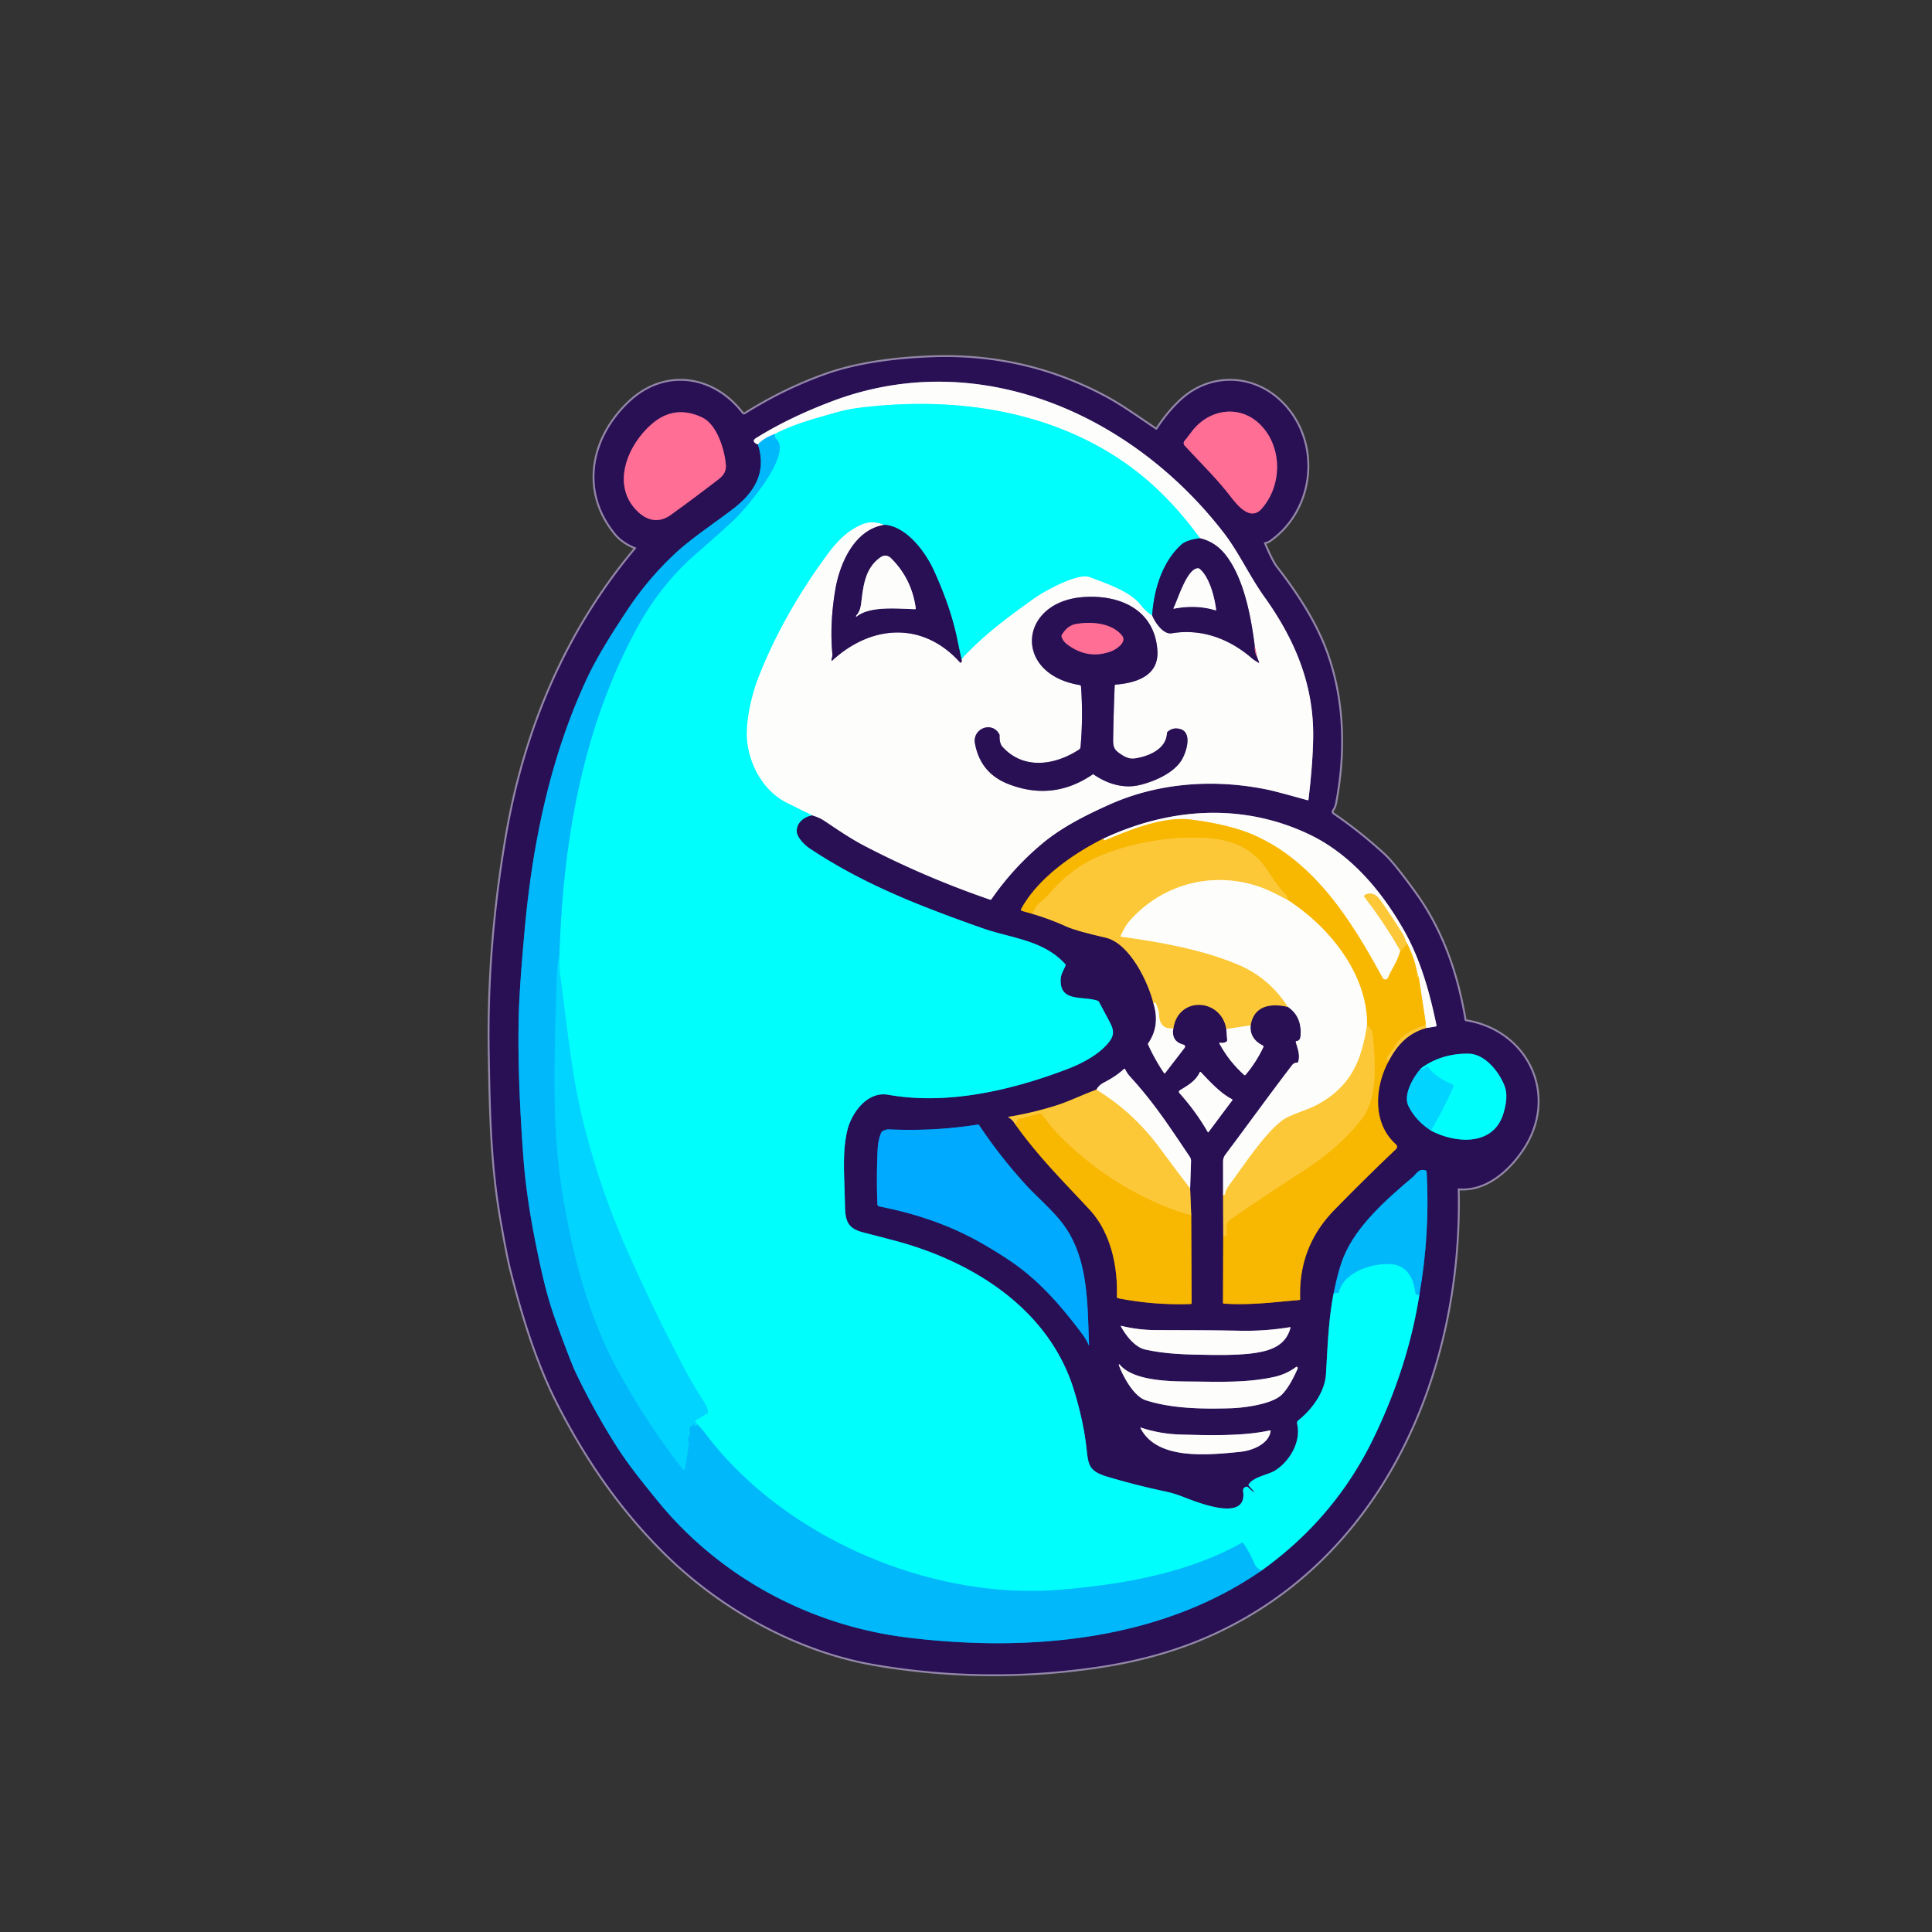 <?xml version="1.0" encoding="UTF-8" standalone="no"?>
<svg
   version="1.1"
   viewBox="0.00 0.00 1024.00 1024.00"
   id="svg228"
   sodipodi:docname="_35b49d71-215e-4bd7-9dd1-fc4db54d4a39.svg"
   inkscape:version="1.2.2 (b0a8486541, 2022-12-01)"
   inkscape:export-filename="_35b49d71-215e-4bd7-9dd1-fc4db54d4a39.png"
   inkscape:export-xdpi="201.66"
   inkscape:export-ydpi="201.66"
   xmlns:inkscape="http://www.inkscape.org/namespaces/inkscape"
   xmlns:sodipodi="http://sodipodi.sourceforge.net/DTD/sodipodi-0.dtd"
   xmlns="http://www.w3.org/2000/svg"
   xmlns:svg="http://www.w3.org/2000/svg">
  <rect x="0.00" y="0.00" width="1024.00" height="1024.00" fill="#333333" stroke="none"/>
  <defs
     id="defs232" />
  <sodipodi:namedview
     id="namedview230"
     pagecolor="#ffffff"
     bordercolor="#111111"
     borderopacity="1"
     inkscape:showpageshadow="0"
     inkscape:pageopacity="0"
     inkscape:pagecheckerboard="1"
     inkscape:deskcolor="#d1d1d1"
     showgrid="false"
     inkscape:zoom="0.85449219"
     inkscape:cx="531.30971"
     inkscape:cy="504.97829"
     inkscape:window-width="1866"
     inkscape:window-height="1016"
     inkscape:window-x="1974"
     inkscape:window-y="27"
     inkscape:window-maximized="1"
     inkscape:current-layer="g148" />
  <g
     stroke-width="2.00"
     fill="none"
     stroke-linecap="butt"
     id="g148">
    <path
       stroke="#9387a8"
       vector-effect="non-scaling-stroke"
       d="   M 337.11 290.69   C 300.06 334.70 278.18 386.93 268.52 443.51   Q 258.55 501.88 259.54 558.51   C 260.05 588.12 260.56 617.06 265.70 646.34   Q 269.05 665.47 270.75 672.25   C 276.81 696.51 284.58 722.09 296.00 744.39   C 310.92 773.49 328.58 799.21 351.73 822.36   C 381.54 852.17 422.28 875.03 464.06 882.12   Q 522.01 891.97 580.47 883.54   Q 611.56 879.05 636.76 868.53   C 731.87 828.81 774.95 728.02 772.64 630.33   Q 772.63 629.84 773.13 629.88   C 787.43 631.05 799.39 620.33 806.82 609.30   C 825.86 581.05 809.92 546.59 776.82 541.23   A 0.62 0.62 0.0 0 1 776.30 540.71   C 772.24 516.36 764.32 493.16 749.69 473.02   Q 738.53 457.65 733.62 453.13   Q 720.95 441.46 706.52 431.55   A 1.61 1.60 -54.4 0 1 706.15 429.27   C 706.90 428.27 707.45 426.81 707.71 425.46   C 712.74 398.63 712.19 371.26 702.89 345.61   C 697.11 329.67 686.93 314.23 676.46 300.76   Q 674.02 297.62 669.97 287.99   Q 669.78 287.55 670.25 287.44   Q 672.00 287.00 672.74 286.49   C 696.90 269.65 699.89 233.62 679.05 213.20   C 664.14 198.59 641.72 197.88 626.23 211.99   Q 619.37 218.24 613.30 227.52   Q 613.02 227.94 612.60 227.66   C 603.80 221.78 594.67 215.18 585.95 210.50   Q 543.25 187.58 494.01 189.35   C 475.99 189.99 455.33 192.34 437.70 198.60   Q 415.83 206.37 395.08 219.38   Q 394.01 220.05 393.24 219.05   C 377.93 199.22 352.42 195.56 333.78 213.02   C 313.52 231.99 307.78 260.32 326.32 282.86   Q 330.11 287.47 336.97 290.17   Q 337.41 290.34 337.11 290.69"
       id="path2" />
    <path
       stroke="#1564a7"
       vector-effect="non-scaling-stroke"
       d="   M 401.69 235.57   C 406.39 249.95 400.17 260.72 388.92 269.42   C 379.42 276.78 366.70 285.10 357.95 293.25   Q 343.44 306.77 332.42 323.43   C 326.13 332.95 317.24 346.63 311.61 358.52   C 292.11 399.76 282.39 445.74 278.16 492.03   Q 275.42 522.05 275.00 536.50   Q 274.05 568.54 277.43 613.81   Q 279.01 634.90 284.16 660.23   C 287.25 675.43 289.98 687.51 294.79 700.74   Q 302.53 722.06 305.26 727.75   Q 314.82 747.71 326.65 766.37   C 333.03 776.43 340.45 785.52 348.30 795.20   C 381.31 835.89 429.39 861.67 481.25 867.97   C 544.72 875.68 614.64 869.97 668.80 832.30"
       id="path12" />
    <path
       stroke="#1587a8"
       vector-effect="non-scaling-stroke"
       d="   M 668.80 832.30   Q 707.45 804.60 727.92 762.42   C 739.77 738.01 748.22 712.35 752.29 686.23"
       id="path14" />
    <path
       stroke="#1564a7"
       vector-effect="non-scaling-stroke"
       d="   M 752.29 686.23   Q 757.95 653.94 756.15 621.07   Q 756.12 620.51 755.59 620.35   C 751.76 619.24 750.98 622.04 748.71 623.96   C 735.04 635.51 718.97 649.65 712.23 666.02   Q 709.28 673.18 706.80 685.77"
       id="path16" />
    <path
       stroke="#1587a8"
       vector-effect="non-scaling-stroke"
       d="   M 706.80 685.77   C 704.10 699.60 703.64 714.14 702.81 728.21   C 702.25 737.74 695.40 747.08 688.19 752.75   A 1.93 1.92 64.4 0 0 687.50 754.72   C 689.74 764.06 683.60 774.59 675.73 779.47   C 672.08 781.73 664.46 782.68 661.87 786.71   Q 661.58 787.15 661.94 787.53   Q 663.24 788.90 664.41 790.33   Q 664.55 790.50 664.51 790.69   Q 664.46 790.99 664.24 790.79   L 661.45 788.26   Q 661.04 787.88 660.50 788.02   Q 658.62 788.53 658.89 790.51   C 661.31 808.00 631.80 795.09 625.76 792.87   Q 621.69 791.36 616.96 790.36   Q 601.63 787.10 586.63 782.60   C 576.25 779.49 576.87 775.64 575.65 765.81   Q 574.00 752.39 569.24 736.87   C 555.95 693.46 515.05 668.26 473.51 657.38   Q 465.42 655.26 457.32 653.16   C 448.47 650.87 447.99 646.10 447.83 638.00   C 447.54 622.33 446.35 611.28 449.01 599.51   C 451.15 590.02 459.60 578.26 470.76 580.24   C 502.24 585.85 536.39 577.83 565.82 566.59   C 573.64 563.60 583.17 558.61 588.22 551.74   C 590.64 548.43 590.26 545.70 588.33 542.02   Q 585.47 536.57 582.47 531.04   A 1.36 1.34 84.9 0 0 581.74 530.42   C 573.88 527.69 561.28 531.55 562.22 518.53   C 562.38 516.28 563.86 513.95 564.74 511.78   Q 564.92 511.34 564.60 510.99   C 552.86 498.10 536.03 497.39 520.55 491.91   C 487.69 480.27 457.83 468.80 429.09 449.66   C 426.57 447.98 422.38 443.91 422.28 440.60   C 422.14 436.06 426.13 433.02 430.35 432.11"
       id="path18" />
    <path
       stroke="#9387a8"
       vector-effect="non-scaling-stroke"
       d="   M 430.35 432.11   Q 434.28 433.26 436.95 435.05   C 443.99 439.76 450.95 444.55 458.39 448.41   Q 490.46 465.08 524.73 476.82   Q 525.21 476.98 525.50 476.56   Q 537.10 459.82 552.64 446.91   C 563.00 438.31 575.57 432.02 588.06 426.42   C 614.33 414.65 644.20 412.71 672.34 418.64   Q 676.57 419.53 693.00 424.13   Q 693.47 424.26 693.52 423.78   Q 695.81 404.63 696.01 390.99   C 696.42 363.00 686.40 339.08 670.16 316.38   C 662.28 305.36 656.65 292.82 648.58 282.36   C 600.27 219.76 519.14 183.40 441.50 212.50   Q 418.45 221.14 400.72 232.19   Q 399.36 233.03 399.56 233.87   Q 399.79 234.85 401.69 235.57"
       id="path20" />
    <path
       stroke="#7ffefc"
       vector-effect="non-scaling-stroke"
       d="   M 430.35 432.11   Q 423.67 428.84 417.05 425.54   C 404.95 419.51 397.59 406.34 396.03 393.39   C 394.82 383.30 398.33 368.25 401.95 359.02   Q 414.97 325.76 438.66 293.61   C 443.88 286.53 449.93 280.55 457.47 277.69   Q 462.68 275.72 468.80 278.19"
       id="path22" />
    <path
       stroke="#9387a8"
       vector-effect="non-scaling-stroke"
       d="   M 468.80 278.19   C 452.87 280.60 445.08 298.66 442.74 312.49   Q 439.67 330.67 441.19 346.74   C 441.29 347.88 440.87 348.62 440.74 349.74   Q 440.64 350.54 441.24 349.99   C 461.90 331.08 489.11 329.23 508.77 351.03   Q 509.15 351.45 509.49 351.00   Q 510.00 350.30 509.58 349.35"
       id="path24" />
    <path
       stroke="#7ffefc"
       vector-effect="non-scaling-stroke"
       d="   M 509.58 349.35   C 521.22 336.56 534.28 327.03 548.26 317.03   C 553.43 313.33 571.25 303.50 577.43 305.82   C 587.26 309.52 599.16 313.56 604.58 320.59   Q 607.21 324.00 610.69 326.19"
       id="path26" />
    <path
       stroke="#9387a8"
       vector-effect="non-scaling-stroke"
       d="   M 610.69 326.19   C 612.05 329.61 616.48 336.42 621.02 335.66   C 636.84 333.02 651.55 338.53 663.58 348.92   Q 664.66 349.86 667.02 351.21   Q 667.51 351.49 667.31 350.97   L 666.21 348.06"
       id="path28" />
    <path
       stroke="#feb6c9"
       vector-effect="non-scaling-stroke"
       d="   M 666.21 348.06   L 665.02 342.23"
       id="path30" />
    <path
       stroke="#9387a8"
       vector-effect="non-scaling-stroke"
       d="   M 665.02 342.23   C 663.03 326.57 659.18 305.72 649.06 293.46   Q 643.86 287.16 636.01 285.28"
       id="path32" />
    <path
       stroke="#7ffefc"
       vector-effect="non-scaling-stroke"
       d="   M 636.01 285.28   Q 617.62 259.92 595.18 244.57   C 554.52 216.74 503.90 210.10 455.43 216.14   Q 449.00 216.94 442.31 218.87   C 431.31 222.05 420.74 224.75 410.56 230.10"
       id="path34" />
    <path
       stroke="#7fdbfb"
       vector-effect="non-scaling-stroke"
       d="   M 410.56 230.10   Q 404.98 232.05 401.69 235.57"
       id="path36" />
    <path
       stroke="#1587a8"
       vector-effect="non-scaling-stroke"
       d="   M 636.01 285.28   Q 628.90 286.19 626.16 288.66   C 616.04 297.77 611.54 312.68 610.69 326.19"
       id="path38" />
    <path
       stroke="#1587a8"
       vector-effect="non-scaling-stroke"
       d="   M 509.58 349.35   Q 508.44 344.17 507.33 338.78   C 504.75 326.19 500.30 314.15 494.99 302.46   C 490.48 292.55 480.50 278.99 468.80 278.19"
       id="path40" />
    <path
       stroke="#01dbfb"
       vector-effect="non-scaling-stroke"
       d="   M 706.80 685.77   Q 707.68 685.12 708.99 685.24   Q 709.52 685.29 709.64 684.78   C 712.39 673.73 728.34 669.06 737.93 670.07   C 746.00 670.91 749.31 677.83 750.18 685.08   Q 750.29 686.04 750.77 686.21   Q 751.31 686.39 752.29 686.23"
       id="path42" />
    <path
       stroke="#01dbfb"
       vector-effect="non-scaling-stroke"
       d="   M 668.80 832.30   Q 666.09 831.62 664.94 828.98   Q 662.05 822.38 658.98 817.97   A 0.66 0.66 0.0 0 0 658.12 817.77   C 636.25 830.17 609.78 836.71 585.01 840.08   Q 564.55 842.86 550.94 843.19   C 485.48 844.76 413.18 812.30 373.54 759.42   C 372.46 757.98 371.04 756.58 369.84 755.16"
       id="path44" />
    <path
       stroke="#01e9fe"
       vector-effect="non-scaling-stroke"
       d="   M 369.84 755.16   L 368.62 753.63   Q 368.22 753.13 368.77 752.81   L 374.91 749.14   A 0.71 0.69 71.5 0 0 375.24 748.46   Q 374.97 745.91 373.55 743.72   Q 367.27 734.02 361.89 723.81   Q 345.87 693.37 331.99 661.89   C 320.18 635.08 312.08 608.46 307.25 586.75   C 302.75 566.55 300.08 540.39 296.87 516.57   C 296.40 513.05 296.49 509.74 296.49 506.23"
       id="path46" />
    <path
       stroke="#01dbfb"
       vector-effect="non-scaling-stroke"
       d="   M 296.49 506.23   C 298.37 445.72 308.81 385.91 337.37 333.24   C 345.59 318.07 356.25 304.43 368.96 293.45   Q 380.63 283.36 388.59 275.93   C 394.64 270.28 420.86 240.41 411.11 232.34   A 0.96 0.95 -69.5 0 1 410.76 231.56   Q 410.79 230.66 410.56 230.10"
       id="path48" />
    <path
       stroke="#943f75"
       vector-effect="non-scaling-stroke"
       d="   M 665.02 342.23   Q 664.85 345.62 666.21 348.06"
       id="path50" />
    <path
       stroke="#01c6fd"
       vector-effect="non-scaling-stroke"
       d="   M 296.49 506.23   C 295.94 508.70 295.35 511.09 295.27 513.64   C 294.44 539.10 293.48 564.78 294.17 590.24   C 294.82 614.31 298.41 638.29 303.85 661.73   C 309.13 684.47 316.85 707.09 328.17 727.57   Q 343.11 754.55 361.79 778.65   A 0.75 0.75 0.0 0 0 363.12 778.30   L 365.09 765.66   Q 365.16 765.22 365.02 764.80   Q 364.27 762.56 365.45 760.48   A 1.56 1.54 -38.8 0 0 365.59 759.29   Q 364.79 756.61 367.13 755.21   Q 367.65 754.89 368.09 755.32   L 368.90 756.13   Q 369.02 756.25 369.01 756.08   Q 369.00 755.89 369.01 755.69   Q 369.04 755.40 369.33 755.38   Q 369.62 755.36 369.84 755.16"
       id="path52" />
    <path
       stroke="#943f75"
       vector-effect="non-scaling-stroke"
       d="   M 652.13 263.03   C 655.60 267.51 662.64 276.49 668.68 269.67   C 679.19 257.79 679.78 238.62 669.37 226.57   C 658.51 214.01 641.06 216.22 631.61 228.81   Q 629.49 231.63 627.78 233.76   A 1.80 1.80 0.0 0 0 627.85 236.10   C 636.14 245.12 644.82 253.56 652.13 263.03"
       id="path54" />
    <path
       stroke="#943f75"
       vector-effect="non-scaling-stroke"
       d="   M 338.19 271.31   C 343.44 276.28 349.64 277.16 355.52 272.91   Q 368.38 263.63 380.94 253.94   C 383.63 251.87 385.04 249.58 384.69 245.97   C 383.93 238.21 380.05 225.04 372.20 221.29   Q 357.47 214.26 345.35 224.84   C 332.41 236.13 323.64 257.56 338.19 271.31"
       id="path56" />
    <path
       stroke="#91632b"
       vector-effect="non-scaling-stroke"
       d="   M 584.74 444.53   C 568.53 452.65 550.01 465.60 541.21 481.83   A 0.66 0.66 0.0 0 0 541.62 482.78   L 547.08 484.32"
       id="path58" />
    <path
       stroke="#936c46"
       vector-effect="non-scaling-stroke"
       d="   M 547.08 484.32   Q 556.59 487.14 565.40 491.15   Q 570.29 493.37 585.96 496.96   C 598.70 499.88 608.60 520.43 611.36 531.87"
       id="path60" />
    <path
       stroke="#9387a8"
       vector-effect="non-scaling-stroke"
       d="   M 611.36 531.87   Q 614.96 543.64 608.66 552.83   Q 608.36 553.27 608.58 553.76   Q 612.12 561.60 616.94 568.71   Q 617.24 569.15 617.57 568.73   L 627.87 555.35   A 1.04 1.04 0.0 0 0 627.30 553.70   Q 620.66 552.00 621.90 545.02"
       id="path62" />
    <path
       stroke="#936c46"
       vector-effect="non-scaling-stroke"
       d="   M 621.90 545.02   C 624.62 527.56 647.42 529.20 649.98 545.45"
       id="path64" />
    <path
       stroke="#9387a8"
       vector-effect="non-scaling-stroke"
       d="   M 649.98 545.45   L 650.43 551.27   Q 650.48 551.83 650.00 552.12   Q 648.54 553.00 646.87 552.67   Q 645.99 552.50 646.42 553.28   Q 651.49 562.62 659.38 569.70   Q 659.83 570.11 660.22 569.64   Q 665.88 562.91 669.64 554.93   Q 669.86 554.45 669.39 554.21   Q 662.22 550.59 662.85 543.45"
       id="path66" />
    <path
       stroke="#936c46"
       vector-effect="non-scaling-stroke"
       d="   M 662.85 543.45   C 664.56 532.92 673.53 531.60 682.61 533.66"
       id="path68" />
    <path
       stroke="#9387a8"
       vector-effect="non-scaling-stroke"
       d="   M 682.61 533.66   Q 690.28 538.88 689.29 549.35   Q 689.08 551.58 687.18 551.81   Q 686.67 551.88 686.81 552.38   C 687.74 555.67 689.21 559.27 688.07 562.77   Q 687.93 563.21 687.46 563.22   Q 685.82 563.25 684.82 564.57   C 672.82 580.20 661.22 596.34 649.46 612.01   A 6.01 5.96 -26.8 0 0 648.26 615.60   L 648.27 633.51"
       id="path70" />
    <path
       stroke="#936c46"
       vector-effect="non-scaling-stroke"
       d="   M 648.27 633.51   L 648.34 655.45"
       id="path72" />
    <path
       stroke="#91632b"
       vector-effect="non-scaling-stroke"
       d="   M 648.34 655.45   L 648.21 690.41   Q 648.21 690.90 648.70 690.94   C 662.53 691.90 675.35 690.15 688.63 689.04   Q 689.14 689.00 689.12 688.49   Q 688.09 660.94 707.14 641.39   Q 722.97 625.15 739.93 609.03   A 1.68 1.68 0.0 0 0 739.89 606.55   C 727.18 595.25 728.61 575.96 736.09 562.25"
       id="path74" />
    <path
       stroke="#936c46"
       vector-effect="non-scaling-stroke"
       d="   M 736.09 562.25   C 740.64 553.70 746.32 547.64 755.83 544.88"
       id="path76" />
    <path
       stroke="#9387a8"
       vector-effect="non-scaling-stroke"
       d="   M 755.83 544.88   L 760.96 544.05   Q 761.47 543.97 761.37 543.46   C 757.80 526.17 752.98 508.75 744.24 493.28   C 732.37 472.26 715.82 452.59 693.62 442.10   C 658.05 425.31 619.59 428.19 584.74 444.53"
       id="path78" />
    <path
       stroke="#fde39a"
       vector-effect="non-scaling-stroke"
       d="   M 755.83 544.88   L 755.60 541.73"
       id="path80" />
    <path
       stroke="#fbdb7f"
       vector-effect="non-scaling-stroke"
       d="   M 755.60 541.73   L 752.03 518.27"
       id="path82" />
    <path
       stroke="#fde39a"
       vector-effect="non-scaling-stroke"
       d="   M 752.03 518.27   L 751.05 515.26"
       id="path84" />
    <path
       stroke="#fbdb7f"
       vector-effect="non-scaling-stroke"
       d="   M 751.05 515.26   Q 749.61 507.38 745.71 499.96"
       id="path86" />
    <path
       stroke="#fde39a"
       vector-effect="non-scaling-stroke"
       d="   M 745.71 499.96   C 744.82 498.55 744.57 496.83 743.68 495.39   Q 737.85 485.95 731.43 476.89   C 729.43 474.06 726.87 472.77 723.63 474.17   A 0.90 0.90 0.0 0 0 723.27 475.55   Q 733.98 489.44 742.19 503.92"
       id="path88" />
    <path
       stroke="#fbdb7f"
       vector-effect="non-scaling-stroke"
       d="   M 742.19 503.92   C 740.56 509.99 737.88 513.07 735.68 518.22   A 1.58 1.58 0.0 0 1 732.84 518.35   C 716.39 488.24 696.77 456.26 663.43 442.11   C 654.15 438.17 640.58 435.46 630.68 434.34   C 616.14 432.69 598.47 440.05 585.84 445.31   Q 585.36 445.51 585.15 445.27   Q 584.95 445.04 584.74 444.53"
       id="path90" />
    <path
       stroke="#fac01d"
       vector-effect="non-scaling-stroke"
       d="   M 742.19 503.92   Q 743.48 503.36 745.71 499.96"
       id="path92" />
    <path
       stroke="#fac01d"
       vector-effect="non-scaling-stroke"
       d="   M 751.05 515.26   Q 750.62 518.49 752.03 518.27"
       id="path94" />
    <path
       stroke="#fac01d"
       vector-effect="non-scaling-stroke"
       d="   M 755.60 541.73   Q 755.62 543.28 755.00 543.49   C 749.95 545.22 743.71 547.90 740.65 552.52   Q 738.05 556.45 735.31 560.22   Q 734.72 561.02 735.29 561.83   Q 735.63 562.33 736.09 562.25"
       id="path96" />
    <path
       stroke="#fac01d"
       vector-effect="non-scaling-stroke"
       d="   M 648.34 655.45   C 652.56 654.51 647.64 649.43 652.07 646.37   Q 671.24 633.12 690.84 620.54   C 702.71 612.93 713.66 603.73 722.03 592.68   C 730.48 581.52 728.77 562.25 727.68 549.26   Q 727.33 545.04 724.54 543.54"
       id="path98" />
    <path
       stroke="#fbdb7f"
       vector-effect="non-scaling-stroke"
       d="   M 724.54 543.54   C 724.97 516.22 704.23 490.93 682.34 476.94"
       id="path100" />
    <path
       stroke="#fac01d"
       vector-effect="non-scaling-stroke"
       d="   M 682.34 476.94   Q 681.96 476.28 682.13 475.42   Q 682.23 474.93 681.88 474.58   Q 677.14 469.88 672.33 462.16   C 664.18 449.09 652.03 444.49 636.41 444.04   Q 610.19 443.30 585.72 452.56   C 573.57 457.16 564.55 464.00 556.34 473.60   Q 554.76 475.46 551.04 478.53   C 549.06 480.17 548.39 482.16 547.08 484.32"
       id="path102" />
    <path
       stroke="#fde39a"
       vector-effect="non-scaling-stroke"
       d="   M 724.54 543.54   C 721.64 562.26 716.11 575.44 698.98 585.13   C 692.57 588.76 683.55 590.63 679.05 594.29   C 669.27 602.23 659.98 616.76 651.69 627.93   Q 649.76 630.53 649.35 632.77   Q 649.28 633.17 648.89 633.30   L 648.27 633.51"
       id="path104" />
    <path
       stroke="#fde39a"
       vector-effect="non-scaling-stroke"
       d="   M 682.34 476.94   C 677.44 474.46 672.33 471.66 667.47 470.00   C 642.76 461.60 616.34 468.38 598.89 487.91   Q 596.29 490.82 594.05 495.97   Q 593.87 496.39 594.32 496.46   C 615.04 499.31 637.78 503.30 656.94 511.58   Q 672.87 518.47 682.61 533.66"
       id="path106" />
    <path
       stroke="#fde39a"
       vector-effect="non-scaling-stroke"
       d="   M 662.85 543.45   L 649.98 545.45"
       id="path108" />
    <path
       stroke="#fde39a"
       vector-effect="non-scaling-stroke"
       d="   M 621.90 545.02   Q 614.39 545.87 614.30 537.23   Q 614.29 535.97 612.65 531.79   Q 612.50 531.40 612.12 531.56   L 611.36 531.87"
       id="path110" />
    <path
       stroke="#1572aa"
       vector-effect="non-scaling-stroke"
       d="   M 753.23 566.18   C 749.10 570.72 743.54 580.27 746.50 586.22   Q 750.37 594.01 758.37 599.20"
       id="path112" />
    <path
       stroke="#1587a8"
       vector-effect="non-scaling-stroke"
       d="   M 758.37 599.20   C 771.11 606.01 791.66 607.84 796.89 589.98   C 798.28 585.21 799.18 580.12 797.44 575.56   C 794.62 568.17 787.05 558.52 778.24 558.46   Q 763.92 558.35 753.23 566.18"
       id="path114" />
    <path
       stroke="#01e9fe"
       vector-effect="non-scaling-stroke"
       d="   M 758.37 599.20   Q 764.69 588.79 770.21 576.27   Q 770.71 575.13 769.56 574.67   C 765.59 573.07 759.33 569.53 756.92 565.46   Q 756.61 564.93 756.15 565.34   Q 753.83 567.43 753.23 566.18"
       id="path116" />
    <path
       stroke="#936c46"
       vector-effect="non-scaling-stroke"
       d="   M 581.14 577.55   C 574.10 580.10 566.71 583.72 560.41 585.74   Q 547.82 589.78 534.72 591.92   Q 534.13 592.01 534.64 592.31   Q 536.76 593.55 537.96 595.71"
       id="path118" />
    <path
       stroke="#91632b"
       vector-effect="non-scaling-stroke"
       d="   M 537.96 595.71   C 550.41 613.17 563.71 626.26 577.44 641.06   C 588.65 653.15 592.51 670.93 591.97 687.25   A 0.84 0.84 0.0 0 0 592.64 688.10   Q 611.66 691.84 631.06 691.16   Q 631.59 691.14 631.59 690.61   L 631.37 644.20"
       id="path120" />
    <path
       stroke="#936c46"
       vector-effect="non-scaling-stroke"
       d="   M 631.37 644.20   L 630.79 629.94"
       id="path122" />
    <path
       stroke="#9387a8"
       vector-effect="non-scaling-stroke"
       d="   M 630.79 629.94   L 631.27 615.50   A 4.16 4.15 -61.2 0 0 630.56 613.05   C 620.54 598.21 611.88 584.71 599.19 570.88   C 597.95 569.53 597.15 568.34 596.35 566.74   Q 596.10 566.23 595.68 566.62   Q 591.48 570.50 585.07 573.79   Q 582.45 575.13 581.14 577.55"
       id="path124" />
    <path
       stroke="#fde39a"
       vector-effect="non-scaling-stroke"
       d="   M 630.79 629.94   Q 622.93 619.72 615.64 609.77   C 605.64 596.12 595.04 586.24 581.14 577.55"
       id="path126" />
    <path
       stroke="#fac01d"
       vector-effect="non-scaling-stroke"
       d="   M 631.37 644.20   C 612.37 638.98 591.60 627.68 576.27 615.20   C 567.95 608.44 558.42 599.87 552.50 590.92   A 1.56 1.53 65.6 0 0 550.81 590.27   L 539.98 593.16   Q 539.43 593.31 539.21 593.83   Q 538.72 595.04 537.96 595.71"
       id="path128" />
    <path
       stroke="#9387a8"
       vector-effect="non-scaling-stroke"
       d="   M 652.93 582.56   C 647.05 579.63 641.02 573.09 636.51 568.30   Q 636.10 567.86 635.85 568.41   C 633.79 572.88 629.69 575.27 625.52 577.76   Q 624.32 578.47 625.25 579.50   Q 633.77 588.96 640.11 599.95   Q 640.33 600.33 640.58 599.98   L 653.09 583.24   Q 653.42 582.80 652.93 582.56"
       id="path130" />
    <path
       stroke="#155da9"
       vector-effect="non-scaling-stroke"
       d="   M 544.37 628.71   Q 530.39 613.51 518.85 596.22   A 0.44 0.43 -20.2 0 0 518.42 596.03   Q 494.89 599.73 471.00 598.58   Q 469.80 598.52 467.81 599.52   A 1.51 1.50 88.8 0 0 467.11 600.25   Q 465.37 604.07 465.11 610.01   Q 464.50 624.37 465.03 638.25   A 1.25 1.25 0.0 0 0 466.04 639.43   C 485.82 643.31 504.22 649.56 521.52 659.63   Q 533.51 666.61 540.54 671.97   C 553.21 681.60 563.42 693.47 573.63 707.11   Q 575.69 709.85 577.02 712.91   A 0.12 0.11 31.9 0 0 577.24 712.86   C 576.27 690.97 577.10 666.88 563.23 648.52   C 557.93 641.50 549.16 633.92 544.37 628.71"
       id="path132" />
    <path
       stroke="#9387a8"
       vector-effect="non-scaling-stroke"
       d="   M 594.15 703.10   C 596.71 707.88 601.52 714.06 607.00 715.28   C 618.40 717.82 629.60 717.97 643.04 718.15   Q 657.41 718.34 665.75 717.01   C 674.40 715.64 681.63 712.67 683.98 703.74   Q 684.07 703.38 683.70 703.44   Q 670.56 705.60 657.27 705.32   C 642.31 704.99 627.40 705.05 612.43 704.97   Q 603.30 704.93 594.42 702.76   Q 593.90 702.63 594.15 703.10"
       id="path134" />
    <path
       stroke="#9387a8"
       vector-effect="non-scaling-stroke"
       d="   M 593.00 723.52   C 595.28 729.63 600.93 740.14 607.32 742.18   C 621.33 746.64 637.24 746.84 652.19 746.41   C 659.19 746.21 674.43 744.30 679.54 739.04   Q 683.54 734.94 687.65 725.67   Q 687.90 725.12 687.72 724.74   A 0.53 0.53 0.0 0 0 686.92 724.54   Q 681.92 728.28 675.74 729.70   C 661.05 733.08 645.59 732.34 630.62 732.24   C 620.17 732.18 600.68 731.98 593.46 723.25   A 0.27 0.27 0.0 0 0 593.00 723.52"
       id="path136" />
    <path
       stroke="#9387a8"
       vector-effect="non-scaling-stroke"
       d="   M 604.50 756.93   C 613.29 774.25 640.77 771.10 657.22 769.52   C 663.43 768.92 672.46 765.51 673.44 758.55   Q 673.51 758.06 673.02 758.16   C 658.13 761.44 638.83 760.66 626.19 760.36   Q 615.14 760.11 604.72 756.68   Q 604.30 756.54 604.50 756.93"
       id="path138" />
    <path
       stroke="#9387a8"
       vector-effect="non-scaling-stroke"
       d="   M 572.96 363.83   Q 574.13 379.90 572.71 395.96   A 1.79 1.78 76.0 0 1 571.92 397.28   C 559.42 405.50 542.50 408.33 531.27 395.74   Q 529.68 393.95 529.80 389.84   A 1.35 1.35 0.0 0 0 529.62 389.13   C 525.78 382.03 515.31 386.17 516.75 394.04   Q 519.63 409.77 534.45 415.56   Q 558.04 424.77 578.97 410.57   Q 579.38 410.29 579.80 410.58   C 586.92 415.46 595.59 418.18 604.24 416.04   C 611.95 414.14 621.85 409.83 626.14 403.07   C 628.65 399.12 632.35 388.18 625.36 386.36   Q 621.65 385.40 618.92 387.83   A 1.20 1.20 0.0 0 0 618.52 388.68   C 618.07 397.25 608.47 401.02 601.27 402.04   Q 598.27 402.46 594.78 400.23   C 591.11 397.88 589.91 396.75 589.98 392.01   Q 590.21 377.75 590.81 363.41   Q 590.84 362.91 591.34 362.86   C 601.97 361.98 614.37 358.38 613.44 344.70   C 611.99 323.48 594.01 315.12 574.45 316.44   C 539.89 318.76 536.52 357.18 572.29 363.10   A 0.80 0.79 2.8 0 1 572.96 363.83"
       id="path140" />
    <path
       stroke="#9387a8"
       vector-effect="non-scaling-stroke"
       d="   M 454.12 326.71   C 461.25 320.97 476.43 322.71 484.99 322.88   Q 485.43 322.89 485.37 322.45   Q 483.27 306.85 472.33 295.94   C 470.75 294.36 468.72 293.97 466.75 295.34   C 458.36 301.18 457.58 310.72 456.45 319.69   C 456.08 322.56 455.52 324.37 453.77 326.35   A 0.25 0.25 0.0 0 0 454.12 326.71"
       id="path142" />
    <path
       stroke="#9387a8"
       vector-effect="non-scaling-stroke"
       d="   M 622.31 322.60   C 629.61 321.18 637.03 321.28 644.10 323.44   Q 644.60 323.59 644.54 323.07   C 643.80 316.60 640.98 305.71 635.79 301.50   A 1.29 1.29 0.0 0 0 634.92 301.21   C 629.09 301.41 624.31 317.80 622.04 322.24   Q 621.81 322.70 622.31 322.60"
       id="path144" />
    <path
       stroke="#943f75"
       vector-effect="non-scaling-stroke"
       d="   M 565.69 341.56   Q 576.61 349.72 588.87 345.22   C 591.50 344.24 597.53 340.37 594.65 336.83   C 589.14 330.07 578.15 329.34 570.32 330.75   C 566.79 331.39 564.59 333.58 562.81 336.47   A 1.24 1.22 53.8 0 0 562.67 337.44   Q 563.35 339.82 565.69 341.56"
       id="path146" />
  </g>
  <path
     fill="#290f54"
     d="   M 336.97 290.17   Q 330.11 287.47 326.32 282.86   C 307.78 260.32 313.52 231.99 333.78 213.02   C 352.42 195.56 377.93 199.22 393.24 219.05   Q 394.01 220.05 395.08 219.38   Q 415.83 206.37 437.70 198.60   C 455.33 192.34 475.99 189.99 494.01 189.35   Q 543.25 187.58 585.95 210.50   C 594.67 215.18 603.80 221.78 612.60 227.66   Q 613.02 227.94 613.30 227.52   Q 619.37 218.24 626.23 211.99   C 641.72 197.88 664.14 198.59 679.05 213.20   C 699.89 233.62 696.90 269.65 672.74 286.49   Q 672.00 287.00 670.25 287.44   Q 669.78 287.55 669.97 287.99   Q 674.02 297.62 676.46 300.76   C 686.93 314.23 697.11 329.67 702.89 345.61   C 712.19 371.26 712.74 398.63 707.71 425.46   C 707.45 426.81 706.90 428.27 706.15 429.27   A 1.61 1.60 -54.4 0 0 706.52 431.55   Q 720.95 441.46 733.62 453.13   Q 738.53 457.65 749.69 473.02   C 764.32 493.16 772.24 516.36 776.30 540.71   A 0.62 0.62 0.0 0 0 776.82 541.23   C 809.92 546.59 825.86 581.05 806.82 609.30   C 799.39 620.33 787.43 631.05 773.13 629.88   Q 772.63 629.84 772.64 630.33   C 774.95 728.02 731.87 828.81 636.76 868.53   Q 611.56 879.05 580.47 883.54   Q 522.01 891.97 464.06 882.12   C 422.28 875.03 381.54 852.17 351.73 822.36   C 328.58 799.21 310.92 773.49 296.00 744.39   C 284.58 722.09 276.81 696.51 270.75 672.25   Q 269.05 665.47 265.70 646.34   C 260.56 617.06 260.05 588.12 259.54 558.51   Q 258.55 501.88 268.52 443.51   C 278.18 386.93 300.06 334.70 337.11 290.69   Q 337.41 290.34 336.97 290.17   Z   M 401.69 235.57   C 406.39 249.95 400.17 260.72 388.92 269.42   C 379.42 276.78 366.70 285.10 357.95 293.25   Q 343.44 306.77 332.42 323.43   C 326.13 332.95 317.24 346.63 311.61 358.52   C 292.11 399.76 282.39 445.74 278.16 492.03   Q 275.42 522.05 275.00 536.50   Q 274.05 568.54 277.43 613.81   Q 279.01 634.90 284.16 660.23   C 287.25 675.43 289.98 687.51 294.79 700.74   Q 302.53 722.06 305.26 727.75   Q 314.82 747.71 326.65 766.37   C 333.03 776.43 340.45 785.52 348.30 795.20   C 381.31 835.89 429.39 861.67 481.25 867.97   C 544.72 875.68 614.64 869.97 668.80 832.30   Q 707.45 804.60 727.92 762.42   C 739.77 738.01 748.22 712.35 752.29 686.23   Q 757.95 653.94 756.15 621.07   Q 756.12 620.51 755.59 620.35   C 751.76 619.24 750.98 622.04 748.71 623.96   C 735.04 635.51 718.97 649.65 712.23 666.02   Q 709.28 673.18 706.80 685.77   C 704.10 699.60 703.64 714.14 702.81 728.21   C 702.25 737.74 695.40 747.08 688.19 752.75   A 1.93 1.92 64.4 0 0 687.50 754.72   C 689.74 764.06 683.60 774.59 675.73 779.47   C 672.08 781.73 664.46 782.68 661.87 786.71   Q 661.58 787.15 661.94 787.53   Q 663.24 788.90 664.41 790.33   Q 664.55 790.50 664.51 790.69   Q 664.46 790.99 664.24 790.79   L 661.45 788.26   Q 661.04 787.88 660.50 788.02   Q 658.62 788.53 658.89 790.51   C 661.31 808.00 631.80 795.09 625.76 792.87   Q 621.69 791.36 616.96 790.36   Q 601.63 787.10 586.63 782.60   C 576.25 779.49 576.87 775.64 575.65 765.81   Q 574.00 752.39 569.24 736.87   C 555.95 693.46 515.05 668.26 473.51 657.38   Q 465.42 655.26 457.32 653.16   C 448.47 650.87 447.99 646.10 447.83 638.00   C 447.54 622.33 446.35 611.28 449.01 599.51   C 451.15 590.02 459.60 578.26 470.76 580.24   C 502.24 585.85 536.39 577.83 565.82 566.59   C 573.64 563.60 583.17 558.61 588.22 551.74   C 590.64 548.43 590.26 545.70 588.33 542.02   Q 585.47 536.57 582.47 531.04   A 1.36 1.34 84.9 0 0 581.74 530.42   C 573.88 527.69 561.28 531.55 562.22 518.53   C 562.38 516.28 563.86 513.95 564.74 511.78   Q 564.92 511.34 564.60 510.99   C 552.86 498.10 536.03 497.39 520.55 491.91   C 487.69 480.27 457.83 468.80 429.09 449.66   C 426.57 447.98 422.38 443.91 422.28 440.60   C 422.14 436.06 426.13 433.02 430.35 432.11   Q 434.28 433.26 436.95 435.05   C 443.99 439.76 450.95 444.55 458.39 448.41   Q 490.46 465.08 524.73 476.82   Q 525.21 476.98 525.50 476.56   Q 537.10 459.82 552.64 446.91   C 563.00 438.31 575.57 432.02 588.06 426.42   C 614.33 414.65 644.20 412.71 672.34 418.64   Q 676.57 419.53 693.00 424.13   Q 693.47 424.26 693.52 423.78   Q 695.81 404.63 696.01 390.99   C 696.42 363.00 686.40 339.08 670.16 316.38   C 662.28 305.36 656.65 292.82 648.58 282.36   C 600.27 219.76 519.14 183.40 441.50 212.50   Q 418.45 221.14 400.72 232.19   Q 399.36 233.03 399.56 233.87   Q 399.79 234.85 401.69 235.57   Z   M 652.13 263.03   C 655.60 267.51 662.64 276.49 668.68 269.67   C 679.19 257.79 679.78 238.62 669.37 226.57   C 658.51 214.01 641.06 216.22 631.61 228.81   Q 629.49 231.63 627.78 233.76   A 1.80 1.80 0.0 0 0 627.85 236.10   C 636.14 245.12 644.82 253.56 652.13 263.03   Z   M 338.19 271.31   C 343.44 276.28 349.64 277.16 355.52 272.91   Q 368.38 263.63 380.94 253.94   C 383.63 251.87 385.04 249.58 384.69 245.97   C 383.93 238.21 380.05 225.04 372.20 221.29   Q 357.47 214.26 345.35 224.84   C 332.41 236.13 323.64 257.56 338.19 271.31   Z   M 584.74 444.53   C 568.53 452.65 550.01 465.60 541.21 481.83   A 0.66 0.66 0.0 0 0 541.62 482.78   L 547.08 484.32   Q 556.59 487.14 565.40 491.15   Q 570.29 493.37 585.96 496.96   C 598.70 499.88 608.60 520.43 611.36 531.87   Q 614.96 543.64 608.66 552.83   Q 608.36 553.27 608.58 553.76   Q 612.12 561.60 616.94 568.71   Q 617.24 569.15 617.57 568.73   L 627.87 555.35   A 1.04 1.04 0.0 0 0 627.30 553.70   Q 620.66 552.00 621.90 545.02   C 624.62 527.56 647.42 529.20 649.98 545.45   L 650.43 551.27   Q 650.48 551.83 650.00 552.12   Q 648.54 553.00 646.87 552.67   Q 645.99 552.50 646.42 553.28   Q 651.49 562.62 659.38 569.70   Q 659.83 570.11 660.22 569.64   Q 665.88 562.91 669.64 554.93   Q 669.86 554.45 669.39 554.21   Q 662.22 550.59 662.85 543.45   C 664.56 532.92 673.53 531.60 682.61 533.66   Q 690.28 538.88 689.29 549.35   Q 689.08 551.58 687.18 551.81   Q 686.67 551.88 686.81 552.38   C 687.74 555.67 689.21 559.27 688.07 562.77   Q 687.93 563.21 687.46 563.22   Q 685.82 563.25 684.82 564.57   C 672.82 580.20 661.22 596.34 649.46 612.01   A 6.01 5.96 -26.8 0 0 648.26 615.60   L 648.27 633.51   L 648.34 655.45   L 648.21 690.41   Q 648.21 690.90 648.70 690.94   C 662.53 691.90 675.35 690.15 688.63 689.04   Q 689.14 689.00 689.12 688.49   Q 688.09 660.94 707.14 641.39   Q 722.97 625.15 739.93 609.03   A 1.68 1.68 0.0 0 0 739.89 606.55   C 727.18 595.25 728.61 575.96 736.09 562.25   C 740.64 553.70 746.32 547.64 755.83 544.88   L 760.96 544.05   Q 761.47 543.97 761.37 543.46   C 757.80 526.17 752.98 508.75 744.24 493.28   C 732.37 472.26 715.82 452.59 693.62 442.10   C 658.05 425.31 619.59 428.19 584.74 444.53   Z   M 753.23 566.18   C 749.10 570.72 743.54 580.27 746.50 586.22   Q 750.37 594.01 758.37 599.20   C 771.11 606.01 791.66 607.84 796.89 589.98   C 798.28 585.21 799.18 580.12 797.44 575.56   C 794.62 568.17 787.05 558.52 778.24 558.46   Q 763.92 558.35 753.23 566.18   Z   M 581.14 577.55   C 574.10 580.10 566.71 583.72 560.41 585.74   Q 547.82 589.78 534.72 591.92   Q 534.13 592.01 534.64 592.31   Q 536.76 593.55 537.96 595.71   C 550.41 613.17 563.71 626.26 577.44 641.06   C 588.65 653.15 592.51 670.93 591.97 687.25   A 0.84 0.84 0.0 0 0 592.64 688.10   Q 611.66 691.84 631.06 691.16   Q 631.59 691.14 631.59 690.61   L 631.37 644.20   L 630.79 629.94   L 631.27 615.50   A 4.16 4.15 -61.2 0 0 630.56 613.05   C 620.54 598.21 611.88 584.71 599.19 570.88   C 597.95 569.53 597.15 568.34 596.35 566.74   Q 596.10 566.23 595.68 566.62   Q 591.48 570.50 585.07 573.79   Q 582.45 575.13 581.14 577.55   Z   M 652.93 582.56   C 647.05 579.63 641.02 573.09 636.51 568.30   Q 636.10 567.86 635.85 568.41   C 633.79 572.88 629.69 575.27 625.52 577.76   Q 624.32 578.47 625.25 579.50   Q 633.77 588.96 640.11 599.95   Q 640.33 600.33 640.58 599.98   L 653.09 583.24   Q 653.42 582.80 652.93 582.56   Z   M 544.37 628.71   Q 530.39 613.51 518.85 596.22   A 0.44 0.43 -20.2 0 0 518.42 596.03   Q 494.89 599.73 471.00 598.58   Q 469.80 598.52 467.81 599.52   A 1.51 1.50 88.8 0 0 467.11 600.25   Q 465.37 604.07 465.11 610.01   Q 464.50 624.37 465.03 638.25   A 1.25 1.25 0.0 0 0 466.04 639.43   C 485.82 643.31 504.22 649.56 521.52 659.63   Q 533.51 666.61 540.54 671.97   C 553.21 681.60 563.42 693.47 573.63 707.11   Q 575.69 709.85 577.02 712.91   A 0.12 0.11 31.9 0 0 577.24 712.86   C 576.27 690.97 577.10 666.88 563.23 648.52   C 557.93 641.50 549.16 633.92 544.37 628.71   Z   M 594.15 703.10   C 596.71 707.88 601.52 714.06 607.00 715.28   C 618.40 717.82 629.60 717.97 643.04 718.15   Q 657.41 718.34 665.75 717.01   C 674.40 715.64 681.63 712.67 683.98 703.74   Q 684.07 703.38 683.70 703.44   Q 670.56 705.60 657.27 705.32   C 642.31 704.99 627.40 705.05 612.43 704.97   Q 603.30 704.93 594.42 702.76   Q 593.90 702.63 594.15 703.10   Z   M 593.00 723.52   C 595.28 729.63 600.93 740.14 607.32 742.18   C 621.33 746.64 637.24 746.84 652.19 746.41   C 659.19 746.21 674.43 744.30 679.54 739.04   Q 683.54 734.94 687.65 725.67   Q 687.90 725.12 687.72 724.74   A 0.53 0.53 0.0 0 0 686.92 724.54   Q 681.92 728.28 675.74 729.70   C 661.05 733.08 645.59 732.34 630.62 732.24   C 620.17 732.18 600.68 731.98 593.46 723.25   A 0.27 0.27 0.0 0 0 593.00 723.52   Z   M 604.50 756.93   C 613.29 774.25 640.77 771.10 657.22 769.52   C 663.43 768.92 672.46 765.51 673.44 758.55   Q 673.51 758.06 673.02 758.16   C 658.13 761.44 638.83 760.66 626.19 760.36   Q 615.14 760.11 604.72 756.68   Q 604.30 756.54 604.50 756.93   Z"
     id="path152" />
  <path
     fill="#fdfefc"
     d="   M 430.35 432.11   Q 423.67 428.84 417.05 425.54   C 404.95 419.51 397.59 406.34 396.03 393.39   C 394.82 383.30 398.33 368.25 401.95 359.02   Q 414.97 325.76 438.66 293.61   C 443.88 286.53 449.93 280.55 457.47 277.69   Q 462.68 275.72 468.80 278.19   C 452.87 280.60 445.08 298.66 442.74 312.49   Q 439.67 330.67 441.19 346.74   C 441.29 347.88 440.87 348.62 440.74 349.74   Q 440.64 350.54 441.24 349.99   C 461.90 331.08 489.11 329.23 508.77 351.03   Q 509.15 351.45 509.49 351.00   Q 510.00 350.30 509.58 349.35   C 521.22 336.56 534.28 327.03 548.26 317.03   C 553.43 313.33 571.25 303.50 577.43 305.82   C 587.26 309.52 599.16 313.56 604.58 320.59   Q 607.21 324.00 610.69 326.19   C 612.05 329.61 616.48 336.42 621.02 335.66   C 636.84 333.02 651.55 338.53 663.58 348.92   Q 664.66 349.86 667.02 351.21   Q 667.51 351.49 667.31 350.97   L 666.21 348.06   L 665.02 342.23   C 663.03 326.57 659.18 305.72 649.06 293.46   Q 643.86 287.16 636.01 285.28   Q 617.62 259.92 595.18 244.57   C 554.52 216.74 503.90 210.10 455.43 216.14   Q 449.00 216.94 442.31 218.87   C 431.31 222.05 420.74 224.75 410.56 230.10   Q 404.98 232.05 401.69 235.57   Q 399.79 234.85 399.56 233.87   Q 399.36 233.03 400.72 232.19   Q 418.45 221.14 441.50 212.50   C 519.14 183.40 600.27 219.76 648.58 282.36   C 656.65 292.82 662.28 305.36 670.16 316.38   C 686.40 339.08 696.42 363.00 696.01 390.99   Q 695.81 404.63 693.52 423.78   Q 693.47 424.26 693.00 424.13   Q 676.57 419.53 672.34 418.64   C 644.20 412.71 614.33 414.65 588.06 426.42   C 575.57 432.02 563.00 438.31 552.64 446.91   Q 537.10 459.82 525.50 476.56   Q 525.21 476.98 524.73 476.82   Q 490.46 465.08 458.39 448.41   C 450.95 444.55 443.99 439.76 436.95 435.05   Q 434.28 433.26 430.35 432.11   Z   M 572.96 363.83   Q 574.13 379.90 572.71 395.96   A 1.79 1.78 76.0 0 1 571.92 397.28   C 559.42 405.50 542.50 408.33 531.27 395.74   Q 529.68 393.95 529.80 389.84   A 1.35 1.35 0.0 0 0 529.62 389.13   C 525.78 382.03 515.31 386.17 516.75 394.04   Q 519.63 409.77 534.45 415.56   Q 558.04 424.77 578.97 410.57   Q 579.38 410.29 579.80 410.58   C 586.92 415.46 595.59 418.18 604.24 416.04   C 611.95 414.14 621.85 409.83 626.14 403.07   C 628.65 399.12 632.35 388.18 625.36 386.36   Q 621.65 385.40 618.92 387.83   A 1.20 1.20 0.0 0 0 618.52 388.68   C 618.07 397.25 608.47 401.02 601.27 402.04   Q 598.27 402.46 594.78 400.23   C 591.11 397.88 589.91 396.75 589.98 392.01   Q 590.21 377.75 590.81 363.41   Q 590.84 362.91 591.34 362.86   C 601.97 361.98 614.37 358.38 613.44 344.70   C 611.99 323.48 594.01 315.12 574.45 316.44   C 539.89 318.76 536.52 357.18 572.29 363.10   A 0.80 0.79 2.8 0 1 572.96 363.83   Z"
     id="path154" />
  <path
     fill="#00fefc"
     d="   M 636.01 285.28   Q 628.90 286.19 626.16 288.66   C 616.04 297.77 611.54 312.68 610.69 326.19   Q 607.21 324.00 604.58 320.59   C 599.16 313.56 587.26 309.52 577.43 305.82   C 571.25 303.50 553.43 313.33 548.26 317.03   C 534.28 327.03 521.22 336.56 509.58 349.35   Q 508.44 344.17 507.33 338.78   C 504.75 326.19 500.30 314.15 494.99 302.46   C 490.48 292.55 480.50 278.99 468.80 278.19   Q 462.68 275.72 457.47 277.69   C 449.93 280.55 443.88 286.53 438.66 293.61   Q 414.97 325.76 401.95 359.02   C 398.33 368.25 394.82 383.30 396.03 393.39   C 397.59 406.34 404.95 419.51 417.05 425.54   Q 423.67 428.84 430.35 432.11   C 426.13 433.02 422.14 436.06 422.28 440.60   C 422.38 443.91 426.57 447.98 429.09 449.66   C 457.83 468.80 487.69 480.27 520.55 491.91   C 536.03 497.39 552.86 498.10 564.60 510.99   Q 564.92 511.34 564.74 511.78   C 563.86 513.95 562.38 516.28 562.22 518.53   C 561.28 531.55 573.88 527.69 581.74 530.42   A 1.36 1.34 84.9 0 1 582.47 531.04   Q 585.47 536.57 588.33 542.02   C 590.26 545.70 590.64 548.43 588.22 551.74   C 583.17 558.61 573.64 563.60 565.82 566.59   C 536.39 577.83 502.24 585.85 470.76 580.24   C 459.60 578.26 451.15 590.02 449.01 599.51   C 446.35 611.28 447.54 622.33 447.83 638.00   C 447.99 646.10 448.47 650.87 457.32 653.16   Q 465.42 655.26 473.51 657.38   C 515.05 668.26 555.95 693.46 569.24 736.87   Q 574.00 752.39 575.65 765.81   C 576.87 775.64 576.25 779.49 586.63 782.60   Q 601.63 787.10 616.96 790.36   Q 621.69 791.36 625.76 792.87   C 631.80 795.09 661.31 808.00 658.89 790.51   Q 658.62 788.53 660.50 788.02   Q 661.04 787.88 661.45 788.26   L 664.24 790.79   Q 664.46 790.99 664.51 790.69   Q 664.55 790.50 664.41 790.33   Q 663.24 788.90 661.94 787.53   Q 661.58 787.15 661.87 786.71   C 664.46 782.68 672.08 781.73 675.73 779.47   C 683.60 774.59 689.74 764.06 687.50 754.72   A 1.93 1.92 64.4 0 1 688.19 752.75   C 695.40 747.08 702.25 737.74 702.81 728.21   C 703.64 714.14 704.10 699.60 706.80 685.77   Q 707.68 685.12 708.99 685.24   Q 709.52 685.29 709.64 684.78   C 712.39 673.73 728.34 669.06 737.93 670.07   C 746.00 670.91 749.31 677.83 750.18 685.08   Q 750.29 686.04 750.77 686.21   Q 751.31 686.39 752.29 686.23   C 748.22 712.35 739.77 738.01 727.92 762.42   Q 707.45 804.60 668.80 832.30   Q 666.09 831.62 664.94 828.98   Q 662.05 822.38 658.98 817.97   A 0.66 0.66 0.0 0 0 658.12 817.77   C 636.25 830.17 609.78 836.71 585.01 840.08   Q 564.55 842.86 550.94 843.19   C 485.48 844.76 413.18 812.30 373.54 759.42   C 372.46 757.98 371.04 756.58 369.84 755.16   L 368.62 753.63   Q 368.22 753.13 368.77 752.81   L 374.91 749.14   A 0.71 0.69 71.5 0 0 375.24 748.46   Q 374.97 745.91 373.55 743.72   Q 367.27 734.02 361.89 723.81   Q 345.87 693.37 331.99 661.89   C 320.18 635.08 312.08 608.46 307.25 586.75   C 302.75 566.55 300.08 540.39 296.87 516.57   C 296.40 513.05 296.49 509.74 296.49 506.23   C 298.37 445.72 308.81 385.91 337.37 333.24   C 345.59 318.07 356.25 304.43 368.96 293.45   Q 380.63 283.36 388.59 275.93   C 394.64 270.28 420.86 240.41 411.11 232.34   A 0.96 0.95 -69.5 0 1 410.76 231.56   Q 410.79 230.66 410.56 230.10   C 420.74 224.75 431.31 222.05 442.31 218.87   Q 449.00 216.94 455.43 216.14   C 503.90 210.10 554.52 216.74 595.18 244.57   Q 617.62 259.92 636.01 285.28   Z"
     id="path156" />
  <path
     fill="#ff6e95"
     d="   M 668.68 269.67   C 662.64 276.49 655.60 267.51 652.13 263.03   C 644.82 253.56 636.14 245.12 627.85 236.10   A 1.80 1.80 0.0 0 1 627.78 233.76   Q 629.49 231.63 631.61 228.81   C 641.06 216.22 658.51 214.01 669.37 226.57   C 679.78 238.62 679.19 257.79 668.68 269.67   Z"
     id="path158" />
  <path
     fill="#ff6e95"
     d="   M 338.19 271.31   C 323.64 257.56 332.41 236.13 345.35 224.84   Q 357.47 214.26 372.20 221.29   C 380.05 225.04 383.93 238.21 384.69 245.97   C 385.04 249.58 383.63 251.87 380.94 253.94   Q 368.38 263.63 355.52 272.91   C 349.64 277.16 343.44 276.28 338.19 271.31   Z"
     id="path160" />
  <path
     fill="#01b8fa"
     d="   M 410.56 230.10   Q 410.79 230.66 410.76 231.56   A 0.96 0.95 -69.5 0 0 411.11 232.34   C 420.86 240.41 394.64 270.28 388.59 275.93   Q 380.63 283.36 368.96 293.45   C 356.25 304.43 345.59 318.07 337.37 333.24   C 308.81 385.91 298.37 445.72 296.49 506.23   C 295.94 508.70 295.35 511.09 295.27 513.64   C 294.44 539.10 293.48 564.78 294.17 590.24   C 294.82 614.31 298.41 638.29 303.85 661.73   C 309.13 684.47 316.85 707.09 328.17 727.57   Q 343.11 754.55 361.79 778.65   A 0.75 0.75 0.0 0 0 363.12 778.30   L 365.09 765.66   Q 365.16 765.22 365.02 764.80   Q 364.27 762.56 365.45 760.48   A 1.56 1.54 -38.8 0 0 365.59 759.29   Q 364.79 756.61 367.13 755.21   Q 367.65 754.89 368.09 755.32   L 368.90 756.13   Q 369.02 756.25 369.01 756.08   Q 369.00 755.89 369.01 755.69   Q 369.04 755.40 369.33 755.38   Q 369.62 755.36 369.84 755.16   C 371.04 756.58 372.46 757.98 373.54 759.42   C 413.18 812.30 485.48 844.76 550.94 843.19   Q 564.55 842.86 585.01 840.08   C 609.78 836.71 636.25 830.17 658.12 817.77   A 0.66 0.66 0.0 0 1 658.98 817.97   Q 662.05 822.38 664.94 828.98   Q 666.09 831.62 668.80 832.30   C 614.64 869.97 544.72 875.68 481.25 867.97   C 429.39 861.67 381.31 835.89 348.30 795.20   C 340.45 785.52 333.03 776.43 326.65 766.37   Q 314.82 747.71 305.26 727.75   Q 302.53 722.06 294.79 700.74   C 289.98 687.51 287.25 675.43 284.16 660.23   Q 279.01 634.90 277.43 613.81   Q 274.05 568.54 275.00 536.50   Q 275.42 522.05 278.16 492.03   C 282.39 445.74 292.11 399.76 311.61 358.52   C 317.24 346.63 326.13 332.95 332.42 323.43   Q 343.44 306.77 357.95 293.25   C 366.70 285.10 379.42 276.78 388.92 269.42   C 400.17 260.72 406.39 249.95 401.69 235.57   Q 404.98 232.05 410.56 230.10   Z"
     id="path162" />
  <path
     fill="#290f54"
     d="   M 468.80 278.19   C 480.50 278.99 490.48 292.55 494.99 302.46   C 500.30 314.15 504.75 326.19 507.33 338.78   Q 508.44 344.17 509.58 349.35   Q 510.00 350.30 509.49 351.00   Q 509.15 351.45 508.77 351.03   C 489.11 329.23 461.90 331.08 441.24 349.99   Q 440.64 350.54 440.74 349.74   C 440.87 348.62 441.29 347.88 441.19 346.74   Q 439.67 330.67 442.74 312.49   C 445.08 298.66 452.87 280.60 468.80 278.19   Z   M 454.12 326.71   C 461.25 320.97 476.43 322.71 484.99 322.88   Q 485.43 322.89 485.37 322.45   Q 483.27 306.85 472.33 295.94   C 470.75 294.36 468.72 293.97 466.75 295.34   C 458.36 301.18 457.58 310.72 456.45 319.69   C 456.08 322.56 455.52 324.37 453.77 326.35   A 0.25 0.25 0.0 0 0 454.12 326.71   Z"
     id="path164" />
  <path
     fill="#290f54"
     d="   M 636.01 285.28   Q 643.86 287.16 649.06 293.46   C 659.18 305.72 663.03 326.57 665.02 342.23   Q 664.85 345.62 666.21 348.06   L 667.31 350.97   Q 667.51 351.49 667.02 351.21   Q 664.66 349.86 663.58 348.92   C 651.55 338.53 636.84 333.02 621.02 335.66   C 616.48 336.42 612.05 329.61 610.69 326.19   C 611.54 312.68 616.04 297.77 626.16 288.66   Q 628.90 286.19 636.01 285.28   Z   M 622.31 322.60   C 629.61 321.18 637.03 321.28 644.10 323.44   Q 644.60 323.59 644.54 323.07   C 643.80 316.60 640.98 305.71 635.79 301.50   A 1.29 1.29 0.0 0 0 634.92 301.21   C 629.09 301.41 624.31 317.80 622.04 322.24   Q 621.81 322.70 622.31 322.60   Z"
     id="path166" />
  <path
     fill="#fdfefc"
     d="   M 484.99 322.88   C 476.43 322.71 461.25 320.97 454.12 326.71   A 0.25 0.25 0.0 0 1 453.77 326.35   C 455.52 324.37 456.08 322.56 456.45 319.69   C 457.58 310.72 458.36 301.18 466.75 295.34   C 468.72 293.97 470.75 294.36 472.33 295.94   Q 483.27 306.85 485.37 322.45   Q 485.43 322.89 484.99 322.88   Z"
     id="path168" />
  <path
     fill="#fdfefc"
     d="   M 644.10 323.44   C 637.03 321.28 629.61 321.18 622.31 322.60   Q 621.81 322.70 622.04 322.24   C 624.31 317.80 629.09 301.41 634.92 301.21   A 1.29 1.29 0.0 0 1 635.79 301.50   C 640.98 305.71 643.80 316.60 644.54 323.07   Q 644.60 323.59 644.10 323.44   Z"
     id="path170" />
  <path
     fill="#290f54"
     d="   M 572.29 363.10   C 536.52 357.18 539.89 318.76 574.45 316.44   C 594.01 315.12 611.99 323.48 613.44 344.70   C 614.37 358.38 601.97 361.98 591.34 362.86   Q 590.84 362.91 590.81 363.41   Q 590.21 377.75 589.98 392.01   C 589.91 396.75 591.11 397.88 594.78 400.23   Q 598.27 402.46 601.27 402.04   C 608.47 401.02 618.07 397.25 618.52 388.68   A 1.20 1.20 0.0 0 1 618.92 387.83   Q 621.65 385.40 625.36 386.36   C 632.35 388.18 628.65 399.12 626.14 403.07   C 621.85 409.83 611.95 414.14 604.24 416.04   C 595.59 418.18 586.92 415.46 579.80 410.58   Q 579.38 410.29 578.97 410.57   Q 558.04 424.77 534.45 415.56   Q 519.63 409.77 516.75 394.04   C 515.31 386.17 525.78 382.03 529.62 389.13   A 1.35 1.35 0.0 0 1 529.80 389.84   Q 529.68 393.95 531.27 395.74   C 542.50 408.33 559.42 405.50 571.92 397.28   A 1.79 1.78 76.0 0 0 572.71 395.96   Q 574.13 379.90 572.96 363.83   A 0.80 0.79 2.8 0 0 572.29 363.10   Z   M 565.69 341.56   Q 576.61 349.72 588.87 345.22   C 591.50 344.24 597.53 340.37 594.65 336.83   C 589.14 330.07 578.15 329.34 570.32 330.75   C 566.79 331.39 564.59 333.58 562.81 336.47   A 1.24 1.22 53.8 0 0 562.67 337.44   Q 563.35 339.82 565.69 341.56   Z"
     id="path172" />
  <path
     fill="#ff6e95"
     d="   M 565.69 341.56   Q 563.35 339.82 562.67 337.44   A 1.24 1.22 53.8 0 1 562.81 336.47   C 564.59 333.58 566.79 331.39 570.32 330.75   C 578.15 329.34 589.14 330.07 594.65 336.83   C 597.53 340.37 591.50 344.24 588.87 345.22   Q 576.61 349.72 565.69 341.56   Z"
     id="path174" />
  <path
     fill="#ff6e95"
     d="   M 665.02 342.23   L 666.21 348.06   Q 664.85 345.62 665.02 342.23   Z"
     id="path176" />
  <path
     fill="#fdfefc"
     d="   M 755.83 544.88   L 755.60 541.73   L 752.03 518.27   L 751.05 515.26   Q 749.61 507.38 745.71 499.96   C 744.82 498.55 744.57 496.83 743.68 495.39   Q 737.85 485.95 731.43 476.89   C 729.43 474.06 726.87 472.77 723.63 474.17   A 0.90 0.90 0.0 0 0 723.27 475.55   Q 733.98 489.44 742.19 503.92   C 740.56 509.99 737.88 513.07 735.68 518.22   A 1.58 1.58 0.0 0 1 732.84 518.35   C 716.39 488.24 696.77 456.26 663.43 442.11   C 654.15 438.17 640.58 435.46 630.68 434.34   C 616.14 432.69 598.47 440.05 585.84 445.31   Q 585.36 445.51 585.15 445.27   Q 584.95 445.04 584.74 444.53   C 619.59 428.19 658.05 425.31 693.62 442.10   C 715.82 452.59 732.37 472.26 744.24 493.28   C 752.98 508.75 757.80 526.17 761.37 543.46   Q 761.47 543.97 760.96 544.05   L 755.83 544.88   Z"
     id="path180" />
  <path
     fill="#f8b701"
     d="   M 742.19 503.92   Q 743.48 503.36 745.71 499.96   Q 749.61 507.38 751.05 515.26   Q 750.62 518.49 752.03 518.27   L 755.60 541.73   Q 755.62 543.28 755.00 543.49   C 749.95 545.22 743.71 547.90 740.65 552.52   Q 738.05 556.45 735.31 560.22   Q 734.72 561.02 735.29 561.83   Q 735.63 562.33 736.09 562.25   C 728.61 575.96 727.18 595.25 739.89 606.55   A 1.68 1.68 0.0 0 1 739.93 609.03   Q 722.97 625.15 707.14 641.39   Q 688.09 660.94 689.12 688.49   Q 689.14 689.00 688.63 689.04   C 675.35 690.15 662.53 691.90 648.70 690.94   Q 648.21 690.90 648.21 690.41   L 648.34 655.45   C 652.56 654.51 647.64 649.43 652.07 646.37   Q 671.24 633.12 690.84 620.54   C 702.71 612.93 713.66 603.73 722.03 592.68   C 730.48 581.52 728.77 562.25 727.68 549.26   Q 727.33 545.04 724.54 543.54   C 724.97 516.22 704.23 490.93 682.34 476.94   Q 681.96 476.28 682.13 475.42   Q 682.23 474.93 681.88 474.58   Q 677.14 469.88 672.33 462.16   C 664.18 449.09 652.03 444.49 636.41 444.04   Q 610.19 443.30 585.72 452.56   C 573.57 457.16 564.55 464.00 556.34 473.60   Q 554.76 475.46 551.04 478.53   C 549.06 480.17 548.39 482.16 547.08 484.32   L 541.62 482.78   A 0.66 0.66 0.0 0 1 541.21 481.83   C 550.01 465.60 568.53 452.65 584.74 444.53   Q 584.95 445.04 585.15 445.27   Q 585.36 445.51 585.84 445.31   C 598.47 440.05 616.14 432.69 630.68 434.34   C 640.58 435.46 654.15 438.17 663.43 442.11   C 696.77 456.26 716.39 488.24 732.84 518.35   A 1.58 1.58 0.0 0 0 735.68 518.22   C 737.88 513.07 740.56 509.99 742.19 503.92   Z"
     id="path182" />
  <path
     fill="#fcc838"
     d="   M 682.34 476.94   C 677.44 474.46 672.33 471.66 667.47 470.00   C 642.76 461.60 616.34 468.38 598.89 487.91   Q 596.29 490.82 594.05 495.97   Q 593.87 496.39 594.32 496.46   C 615.04 499.31 637.78 503.30 656.94 511.58   Q 672.87 518.47 682.61 533.66   C 673.53 531.60 664.56 532.92 662.85 543.45   L 649.98 545.45   C 647.42 529.20 624.62 527.56 621.90 545.02   Q 614.39 545.87 614.30 537.23   Q 614.29 535.97 612.65 531.79   Q 612.50 531.40 612.12 531.56   L 611.36 531.87   C 608.60 520.43 598.70 499.88 585.96 496.96   Q 570.29 493.37 565.40 491.15   Q 556.59 487.14 547.08 484.32   C 548.39 482.16 549.06 480.17 551.04 478.53   Q 554.76 475.46 556.34 473.60   C 564.55 464.00 573.57 457.16 585.72 452.56   Q 610.19 443.30 636.41 444.04   C 652.03 444.49 664.18 449.09 672.33 462.16   Q 677.14 469.88 681.88 474.58   Q 682.23 474.93 682.13 475.42   Q 681.96 476.28 682.34 476.94   Z"
     id="path184" />
  <path
     fill="#fdfefc"
     d="   M 682.34 476.94   C 704.23 490.93 724.97 516.22 724.54 543.54   C 721.64 562.26 716.11 575.44 698.98 585.13   C 692.57 588.76 683.55 590.63 679.05 594.29   C 669.27 602.23 659.98 616.76 651.69 627.93   Q 649.76 630.53 649.35 632.77   Q 649.28 633.17 648.89 633.30   L 648.27 633.51   L 648.26 615.60   A 6.01 5.96 -26.8 0 1 649.46 612.01   C 661.22 596.34 672.82 580.20 684.82 564.57   Q 685.82 563.25 687.46 563.22   Q 687.93 563.21 688.07 562.77   C 689.21 559.27 687.74 555.67 686.81 552.38   Q 686.67 551.88 687.18 551.81   Q 689.08 551.58 689.29 549.35   Q 690.28 538.88 682.61 533.66   Q 672.87 518.47 656.94 511.58   C 637.78 503.30 615.04 499.31 594.32 496.46   Q 593.87 496.39 594.05 495.97   Q 596.29 490.82 598.89 487.91   C 616.34 468.38 642.76 461.60 667.47 470.00   C 672.33 471.66 677.44 474.46 682.34 476.94   Z"
     id="path188" />
  <path
     fill="#fcc838"
     d="   M 745.71 499.96   Q 743.48 503.36 742.19 503.92   Q 733.98 489.44 723.27 475.55   A 0.90 0.90 0.0 0 1 723.63 474.17   C 726.87 472.77 729.43 474.06 731.43 476.89   Q 737.85 485.95 743.68 495.39   C 744.57 496.83 744.82 498.55 745.71 499.96   Z"
     id="path192" />
  <path
     fill="#01d4ff"
     d="   M 296.49 506.23   C 296.49 509.74 296.40 513.05 296.87 516.57   C 300.08 540.39 302.75 566.55 307.25 586.75   C 312.08 608.46 320.18 635.08 331.99 661.89   Q 345.87 693.37 361.89 723.81   Q 367.27 734.02 373.55 743.72   Q 374.97 745.91 375.24 748.46   A 0.71 0.69 71.5 0 1 374.91 749.14   L 368.77 752.81   Q 368.22 753.13 368.62 753.63   L 369.84 755.16   Q 369.62 755.36 369.33 755.38   Q 369.04 755.40 369.01 755.69   Q 369.00 755.89 369.01 756.08   Q 369.02 756.25 368.90 756.13   L 368.09 755.32   Q 367.65 754.89 367.13 755.21   Q 364.79 756.61 365.59 759.29   A 1.56 1.54 -38.8 0 1 365.45 760.48   Q 364.27 762.56 365.02 764.80   Q 365.16 765.22 365.09 765.66   L 363.12 778.30   A 0.75 0.75 0.0 0 1 361.79 778.65   Q 343.11 754.55 328.17 727.57   C 316.85 707.09 309.13 684.47 303.85 661.73   C 298.41 638.29 294.82 614.31 294.17 590.24   C 293.48 564.78 294.44 539.10 295.27 513.64   C 295.35 511.09 295.94 508.70 296.49 506.23   Z"
     id="path194" />
  <path
     fill="#fcc838"
     d="   M 751.05 515.26   L 752.03 518.27   Q 750.62 518.49 751.05 515.26   Z"
     id="path196" />
  <path
     fill="#fdfefc"
     d="   M 621.90 545.02   Q 620.66 552.00 627.30 553.70   A 1.04 1.04 0.0 0 1 627.87 555.35   L 617.57 568.73   Q 617.24 569.15 616.94 568.71   Q 612.12 561.60 608.58 553.76   Q 608.36 553.27 608.66 552.83   Q 614.96 543.64 611.36 531.87   L 612.12 531.56   Q 612.50 531.40 612.65 531.79   Q 614.29 535.97 614.30 537.23   Q 614.39 545.87 621.90 545.02   Z"
     id="path198" />
  <path
     fill="#fcc838"
     d="   M 755.60 541.73   L 755.83 544.88   C 746.32 547.64 740.64 553.70 736.09 562.25   Q 735.63 562.33 735.29 561.83   Q 734.72 561.02 735.31 560.22   Q 738.05 556.45 740.65 552.52   C 743.71 547.90 749.95 545.22 755.00 543.49   Q 755.62 543.28 755.60 541.73   Z"
     id="path200" />
  <path
     fill="#fdfefc"
     d="   M 662.85 543.45   Q 662.22 550.59 669.39 554.21   Q 669.86 554.45 669.64 554.93   Q 665.88 562.91 660.22 569.64   Q 659.83 570.11 659.38 569.70   Q 651.49 562.62 646.42 553.28   Q 645.99 552.50 646.87 552.67   Q 648.54 553.00 650.00 552.12   Q 650.48 551.83 650.43 551.27   L 649.98 545.45   L 662.85 543.45   Z"
     id="path202" />
  <path
     fill="#fcc838"
     d="   M 724.54 543.54   Q 727.33 545.04 727.68 549.26   C 728.77 562.25 730.48 581.52 722.03 592.68   C 713.66 603.73 702.71 612.93 690.84 620.54   Q 671.24 633.12 652.07 646.37   C 647.64 649.43 652.56 654.51 648.34 655.45   L 648.27 633.51   L 648.89 633.30   Q 649.28 633.17 649.35 632.77   Q 649.76 630.53 651.69 627.93   C 659.98 616.76 669.27 602.23 679.05 594.29   C 683.55 590.63 692.57 588.76 698.98 585.13   C 716.11 575.44 721.64 562.26 724.54 543.54   Z"
     id="path204" />
  <path
     fill="#00fefc"
     d="   M 758.37 599.20   Q 764.69 588.79 770.21 576.27   Q 770.71 575.13 769.56 574.67   C 765.59 573.07 759.33 569.53 756.92 565.46   Q 756.61 564.93 756.15 565.34   Q 753.83 567.43 753.23 566.18   Q 763.92 558.35 778.24 558.46   C 787.05 558.52 794.62 568.17 797.44 575.56   C 799.18 580.12 798.28 585.21 796.89 589.98   C 791.66 607.84 771.11 606.01 758.37 599.20   Z"
     id="path206" />
  <path
     fill="#01d4ff"
     d="   M 758.37 599.20   Q 750.37 594.01 746.50 586.22   C 743.54 580.27 749.10 570.72 753.23 566.18   Q 753.83 567.43 756.15 565.34   Q 756.61 564.93 756.92 565.46   C 759.33 569.53 765.59 573.07 769.56 574.67   Q 770.71 575.13 770.21 576.27   Q 764.69 588.79 758.37 599.20   Z"
     id="path208" />
  <path
     fill="#fdfefc"
     d="   M 630.79 629.94   Q 622.93 619.72 615.64 609.77   C 605.64 596.12 595.04 586.24 581.14 577.55   Q 582.45 575.13 585.07 573.79   Q 591.48 570.50 595.68 566.62   Q 596.10 566.23 596.35 566.74   C 597.15 568.34 597.95 569.53 599.19 570.88   C 611.88 584.71 620.54 598.21 630.56 613.05   A 4.16 4.15 -61.2 0 1 631.27 615.50   L 630.79 629.94   Z"
     id="path210" />
  <path
     fill="#fdfefc"
     d="   M 652.93 582.56   Q 653.42 582.80 653.09 583.24   L 640.58 599.98   Q 640.33 600.33 640.11 599.95   Q 633.77 588.96 625.25 579.50   Q 624.32 578.47 625.52 577.76   C 629.69 575.27 633.79 572.88 635.85 568.41   Q 636.10 567.86 636.51 568.30   C 641.02 573.09 647.05 579.63 652.93 582.56   Z"
     id="path212" />
  <path
     fill="#fcc838"
     d="   M 581.14 577.55   C 595.04 586.24 605.64 596.12 615.64 609.77   Q 622.93 619.72 630.79 629.94   L 631.37 644.20   C 612.37 638.98 591.60 627.68 576.27 615.20   C 567.95 608.44 558.42 599.87 552.50 590.92   A 1.56 1.53 65.6 0 0 550.81 590.27   L 539.98 593.16   Q 539.43 593.31 539.21 593.83   Q 538.72 595.04 537.96 595.71   Q 536.76 593.55 534.64 592.31   Q 534.13 592.01 534.72 591.92   Q 547.82 589.78 560.41 585.74   C 566.71 583.72 574.10 580.10 581.14 577.55   Z"
     id="path214" />
  <path
     fill="#f8b701"
     d="   M 631.37 644.20   L 631.59 690.61   Q 631.59 691.14 631.06 691.16   Q 611.66 691.84 592.64 688.10   A 0.84 0.84 0.0 0 1 591.97 687.25   C 592.51 670.93 588.65 653.15 577.44 641.06   C 563.71 626.26 550.41 613.17 537.96 595.71   Q 538.72 595.04 539.21 593.83   Q 539.43 593.31 539.98 593.16   L 550.81 590.27   A 1.56 1.53 65.6 0 1 552.50 590.92   C 558.42 599.87 567.95 608.44 576.27 615.20   C 591.60 627.68 612.37 638.98 631.37 644.20   Z"
     id="path216" />
  <path
     fill="#00aafe"
     d="   M 544.37 628.71   C 549.16 633.92 557.93 641.50 563.23 648.52   C 577.10 666.88 576.27 690.97 577.24 712.86   A 0.12 0.11 31.9 0 1 577.02 712.91   Q 575.69 709.85 573.63 707.11   C 563.42 693.47 553.21 681.60 540.54 671.97   Q 533.51 666.61 521.52 659.63   C 504.22 649.56 485.82 643.31 466.04 639.43   A 1.25 1.25 0.0 0 1 465.03 638.25   Q 464.50 624.37 465.11 610.01   Q 465.37 604.07 467.11 600.25   A 1.51 1.50 88.8 0 1 467.81 599.52   Q 469.80 598.52 471.00 598.58   Q 494.89 599.73 518.42 596.03   A 0.44 0.43 -20.2 0 1 518.85 596.22   Q 530.39 613.51 544.37 628.71   Z"
     id="path218" />
  <path
     fill="#01b8fa"
     d="   M 752.29 686.23   Q 751.31 686.39 750.77 686.21   Q 750.29 686.04 750.18 685.08   C 749.31 677.83 746.00 670.91 737.93 670.07   C 728.34 669.06 712.39 673.73 709.64 684.78   Q 709.52 685.29 708.99 685.24   Q 707.68 685.12 706.80 685.77   Q 709.28 673.18 712.23 666.02   C 718.97 649.65 735.04 635.51 748.71 623.96   C 750.98 622.04 751.76 619.24 755.59 620.35   Q 756.12 620.51 756.15 621.07   Q 757.95 653.94 752.29 686.23   Z"
     id="path220" />
  <path
     fill="#fdfefc"
     d="   M 607.00 715.28   C 601.52 714.06 596.71 707.88 594.15 703.10   Q 593.90 702.63 594.42 702.76   Q 603.30 704.93 612.43 704.97   C 627.40 705.05 642.31 704.99 657.27 705.32   Q 670.56 705.60 683.70 703.44   Q 684.07 703.38 683.98 703.74   C 681.63 712.67 674.40 715.64 665.75 717.01   Q 657.41 718.34 643.04 718.15   C 629.60 717.97 618.40 717.82 607.00 715.28   Z"
     id="path222" />
  <path
     fill="#fdfefc"
     d="   M 607.32 742.18   C 600.93 740.14 595.28 729.63 593.00 723.52   A 0.27 0.27 0.0 0 1 593.46 723.25   C 600.68 731.98 620.17 732.18 630.62 732.24   C 645.59 732.34 661.05 733.08 675.74 729.70   Q 681.92 728.28 686.92 724.54   A 0.53 0.53 0.0 0 1 687.72 724.74   Q 687.90 725.12 687.65 725.67   Q 683.54 734.94 679.54 739.04   C 674.43 744.30 659.19 746.21 652.19 746.41   C 637.24 746.84 621.33 746.64 607.32 742.18   Z"
     id="path224" />
  <path
     fill="#fdfefc"
     d="   M 657.22 769.52   C 640.77 771.10 613.29 774.25 604.50 756.93   Q 604.30 756.54 604.72 756.68   Q 615.14 760.11 626.19 760.36   C 638.83 760.66 658.13 761.44 673.02 758.16   Q 673.51 758.06 673.44 758.55   C 672.46 765.51 663.43 768.92 657.22 769.52   Z"
     id="path226" />
</svg>
